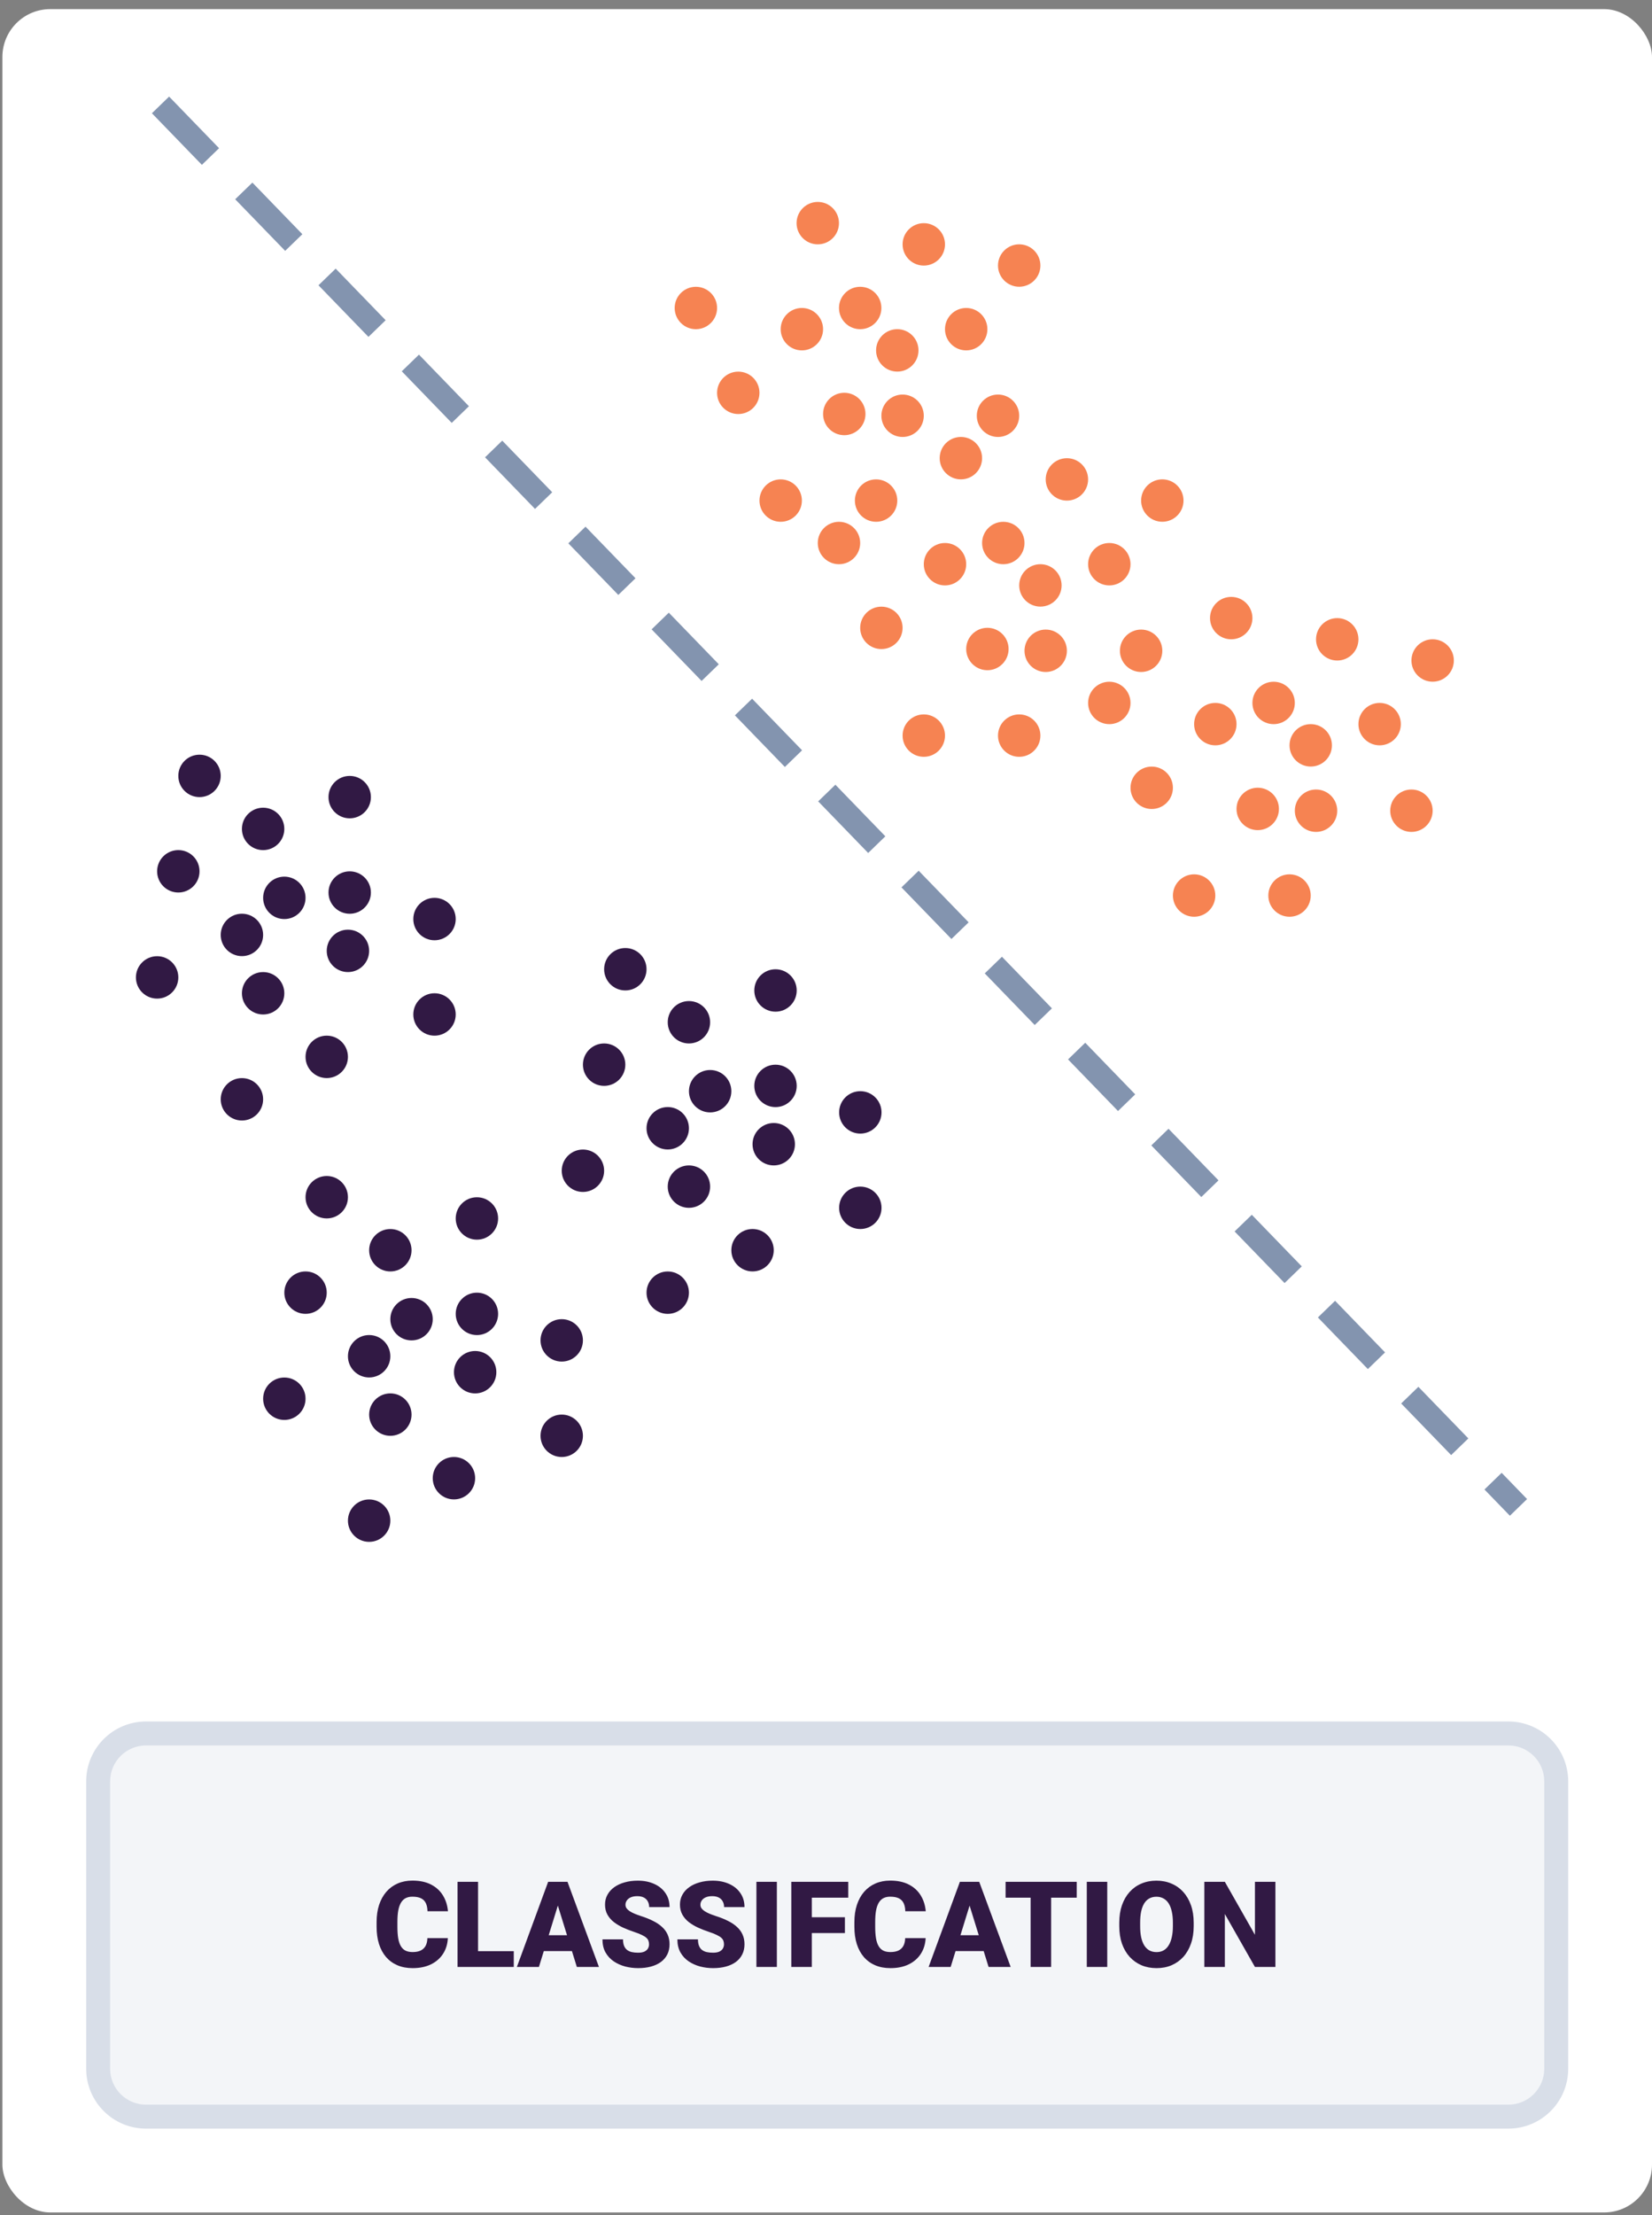<svg width="138" height="185" viewBox="0 0 138 185" fill="none" xmlns="http://www.w3.org/2000/svg">
<rect x="0" y="0" width="138" height="185" fill="#808080" stroke="none"/>
<g id="classification">
<rect x="0.2" y="0.762" width="137.8" height="184" rx="4" fill="white"/>
<g id="illustration--classification">
<g id="Group 95">
<ellipse id="Ellipse 171" cx="85.139" cy="22.175" rx="1.771" ry="1.771" transform="rotate(90 85.139 22.175)" fill="#F68352"/>
<circle id="Ellipse 178" cx="74.955" cy="29.261" r="1.771" transform="rotate(90 74.955 29.261)" fill="#F68352"/>
<ellipse id="Ellipse 172" cx="71.856" cy="25.72" rx="1.771" ry="1.771" transform="rotate(90 71.856 25.72)" fill="#F68352"/>
<ellipse id="Ellipse 179" cx="61.672" cy="32.806" rx="1.771" ry="1.771" transform="rotate(90 61.672 32.806)" fill="#F68352"/>
<ellipse id="Ellipse 173" cx="75.398" cy="34.72" rx="1.771" ry="1.771" transform="rotate(90 75.398 34.72)" fill="#F68352"/>
<ellipse id="Ellipse 180" cx="65.214" cy="41.804" rx="1.771" ry="1.771" transform="rotate(90 65.214 41.804)" fill="#F68352"/>
<ellipse id="Ellipse 174" cx="77.169" cy="20.408" rx="1.771" ry="1.771" transform="rotate(90 77.169 20.408)" fill="#F68352"/>
<ellipse id="Ellipse 181" cx="66.985" cy="27.49" rx="1.771" ry="1.771" transform="rotate(90 66.985 27.49)" fill="#F68352"/>
<ellipse id="Ellipse 175" cx="80.711" cy="27.49" rx="1.771" ry="1.771" transform="rotate(90 80.711 27.49)" fill="#F68352"/>
<circle id="Ellipse 182" cx="70.527" cy="34.572" r="1.771" transform="rotate(90 70.527 34.572)" fill="#F68352"/>
<ellipse id="Ellipse 176" cx="68.313" cy="18.634" rx="1.771" ry="1.771" transform="rotate(90 68.313 18.634)" fill="#F68352"/>
<ellipse id="Ellipse 183" cx="58.13" cy="25.72" rx="1.771" ry="1.771" transform="rotate(90 58.13 25.72)" fill="#F68352"/>
<ellipse id="Ellipse 177" cx="83.368" cy="34.72" rx="1.771" ry="1.771" transform="rotate(90 83.368 34.72)" fill="#F68352"/>
<ellipse id="Ellipse 184" cx="73.184" cy="41.804" rx="1.771" ry="1.771" transform="rotate(90 73.184 41.804)" fill="#F68352"/>
</g>
<g id="Group 98">
<ellipse id="Ellipse 171_2" cx="97.094" cy="41.802" rx="1.771" ry="1.771" transform="rotate(90 97.094 41.802)" fill="#F68352"/>
<ellipse id="Ellipse 178_2" cx="86.91" cy="48.888" rx="1.771" ry="1.771" transform="rotate(90 86.91 48.888)" fill="#F68352"/>
<ellipse id="Ellipse 172_2" cx="83.811" cy="45.347" rx="1.771" ry="1.771" transform="rotate(90 83.811 45.347)" fill="#F68352"/>
<circle id="Ellipse 179_2" cx="73.627" cy="52.433" r="1.771" transform="rotate(90 73.627 52.433)" fill="#F68352"/>
<ellipse id="Ellipse 173_2" cx="87.353" cy="54.347" rx="1.771" ry="1.771" transform="rotate(90 87.353 54.347)" fill="#F68352"/>
<ellipse id="Ellipse 180_2" cx="77.169" cy="61.431" rx="1.771" ry="1.771" transform="rotate(90 77.169 61.431)" fill="#F68352"/>
<ellipse id="Ellipse 174_2" cx="89.124" cy="40.035" rx="1.771" ry="1.771" transform="rotate(90 89.124 40.035)" fill="#F68352"/>
<ellipse id="Ellipse 181_2" cx="78.94" cy="47.117" rx="1.771" ry="1.771" transform="rotate(90 78.94 47.117)" fill="#F68352"/>
<circle id="Ellipse 175_2" cx="92.666" cy="47.117" r="1.771" transform="rotate(90 92.666 47.117)" fill="#F68352"/>
<ellipse id="Ellipse 182_2" cx="82.482" cy="54.199" rx="1.771" ry="1.771" transform="rotate(90 82.482 54.199)" fill="#F68352"/>
<ellipse id="Ellipse 176_2" cx="80.268" cy="38.261" rx="1.771" ry="1.771" transform="rotate(90 80.268 38.261)" fill="#F68352"/>
<ellipse id="Ellipse 183_2" cx="70.084" cy="45.347" rx="1.771" ry="1.771" transform="rotate(90 70.084 45.347)" fill="#F68352"/>
<ellipse id="Ellipse 177_2" cx="95.323" cy="54.347" rx="1.771" ry="1.771" transform="rotate(90 95.323 54.347)" fill="#F68352"/>
<circle id="Ellipse 184_2" cx="85.139" cy="61.431" r="1.771" transform="rotate(90 85.139 61.431)" fill="#F68352"/>
</g>
<g id="Group 99">
<ellipse id="Ellipse 171_3" cx="119.676" cy="55.158" rx="1.771" ry="1.771" transform="rotate(90 119.676 55.158)" fill="#F68352"/>
<ellipse id="Ellipse 178_3" cx="109.492" cy="62.244" rx="1.771" ry="1.771" transform="rotate(90 109.492 62.244)" fill="#F68352"/>
<circle id="Ellipse 172_3" cx="106.392" cy="58.703" r="1.771" transform="rotate(90 106.392 58.703)" fill="#F68352"/>
<ellipse id="Ellipse 179_3" cx="96.208" cy="65.789" rx="1.771" ry="1.771" transform="rotate(90 96.208 65.789)" fill="#F68352"/>
<ellipse id="Ellipse 173_3" cx="109.935" cy="67.703" rx="1.771" ry="1.771" transform="rotate(90 109.935 67.703)" fill="#F68352"/>
<circle id="Ellipse 180_3" cx="99.751" cy="74.787" r="1.771" transform="rotate(90 99.751 74.787)" fill="#F68352"/>
<ellipse id="Ellipse 174_3" cx="111.706" cy="53.39" rx="1.771" ry="1.771" transform="rotate(90 111.706 53.39)" fill="#F68352"/>
<ellipse id="Ellipse 181_3" cx="101.522" cy="60.472" rx="1.771" ry="1.771" transform="rotate(90 101.522 60.472)" fill="#F68352"/>
<ellipse id="Ellipse 175_3" cx="115.248" cy="60.472" rx="1.771" ry="1.771" transform="rotate(90 115.248 60.472)" fill="#F68352"/>
<ellipse id="Ellipse 182_3" cx="105.064" cy="67.554" rx="1.771" ry="1.771" transform="rotate(90 105.064 67.554)" fill="#F68352"/>
<ellipse id="Ellipse 176_3" cx="102.85" cy="51.617" rx="1.771" ry="1.771" transform="rotate(90 102.85 51.617)" fill="#F68352"/>
<ellipse id="Ellipse 183_3" cx="92.666" cy="58.703" rx="1.771" ry="1.771" transform="rotate(90 92.666 58.703)" fill="#F68352"/>
<ellipse id="Ellipse 177_3" cx="117.905" cy="67.703" rx="1.771" ry="1.771" transform="rotate(90 117.905 67.703)" fill="#F68352"/>
<ellipse id="Ellipse 184_3" cx="107.721" cy="74.787" rx="1.771" ry="1.771" transform="rotate(90 107.721 74.787)" fill="#F68352"/>
</g>
<g id="Group 95_2">
<ellipse id="Ellipse 171_4" cx="16.667" cy="64.795" rx="1.771" ry="1.771" fill="#311944"/>
<ellipse id="Ellipse 178_4" cx="23.752" cy="74.98" rx="1.771" ry="1.771" fill="#311944"/>
<ellipse id="Ellipse 172_4" cx="20.209" cy="78.076" rx="1.771" ry="1.771" fill="#311944"/>
<ellipse id="Ellipse 179_4" cx="27.294" cy="88.259" rx="1.771" ry="1.771" fill="#311944"/>
<ellipse id="Ellipse 173_4" cx="29.212" cy="74.537" rx="1.771" ry="1.771" fill="#311944"/>
<ellipse id="Ellipse 180_4" cx="36.297" cy="84.718" rx="1.771" ry="1.771" fill="#311944"/>
<ellipse id="Ellipse 174_4" cx="14.896" cy="72.763" rx="1.771" ry="1.771" fill="#311944"/>
<ellipse id="Ellipse 181_4" cx="21.98" cy="82.949" rx="1.771" ry="1.771" fill="#311944"/>
<circle id="Ellipse 175_4" cx="21.98" cy="69.222" r="1.771" fill="#311944"/>
<ellipse id="Ellipse 182_4" cx="29.065" cy="79.408" rx="1.771" ry="1.771" fill="#311944"/>
<ellipse id="Ellipse 176_4" cx="13.125" cy="81.623" rx="1.771" ry="1.771" fill="#311944"/>
<ellipse id="Ellipse 183_4" cx="20.209" cy="91.804" rx="1.771" ry="1.771" fill="#311944"/>
<circle id="Ellipse 177_4" cx="29.212" cy="66.568" r="1.771" fill="#311944"/>
<ellipse id="Ellipse 184_4" cx="36.297" cy="76.75" rx="1.771" ry="1.771" fill="#311944"/>
</g>
<g id="Group 96">
<ellipse id="Ellipse 171_5" cx="52.237" cy="80.941" rx="1.771" ry="1.771" fill="#311944"/>
<ellipse id="Ellipse 178_5" cx="59.322" cy="91.127" rx="1.771" ry="1.771" fill="#311944"/>
<ellipse id="Ellipse 172_5" cx="55.779" cy="94.222" rx="1.771" ry="1.771" fill="#311944"/>
<ellipse id="Ellipse 179_5" cx="62.864" cy="104.406" rx="1.771" ry="1.771" fill="#311944"/>
<ellipse id="Ellipse 173_5" cx="64.782" cy="90.683" rx="1.771" ry="1.771" fill="#311944"/>
<ellipse id="Ellipse 180_5" cx="71.867" cy="100.865" rx="1.771" ry="1.771" fill="#311944"/>
<ellipse id="Ellipse 174_5" cx="50.466" cy="88.91" rx="1.771" ry="1.771" fill="#311944"/>
<ellipse id="Ellipse 181_5" cx="57.55" cy="99.095" rx="1.771" ry="1.771" fill="#311944"/>
<ellipse id="Ellipse 175_5" cx="57.55" cy="85.369" rx="1.771" ry="1.771" fill="#311944"/>
<ellipse id="Ellipse 182_5" cx="64.635" cy="95.554" rx="1.771" ry="1.771" fill="#311944"/>
<ellipse id="Ellipse 176_5" cx="48.695" cy="97.769" rx="1.771" ry="1.771" fill="#311944"/>
<ellipse id="Ellipse 183_5" cx="55.779" cy="107.951" rx="1.771" ry="1.771" fill="#311944"/>
<ellipse id="Ellipse 177_5" cx="64.782" cy="82.715" rx="1.771" ry="1.771" fill="#311944"/>
<circle id="Ellipse 184_5" cx="71.867" cy="92.896" r="1.771" fill="#311944"/>
</g>
<g id="Group 97">
<ellipse id="Ellipse 171_6" cx="27.294" cy="99.98" rx="1.771" ry="1.771" fill="#311944"/>
<ellipse id="Ellipse 178_6" cx="34.378" cy="110.166" rx="1.771" ry="1.771" fill="#311944"/>
<ellipse id="Ellipse 172_6" cx="30.836" cy="113.261" rx="1.771" ry="1.771" fill="#311944"/>
<ellipse id="Ellipse 179_6" cx="37.92" cy="123.445" rx="1.771" ry="1.771" fill="#311944"/>
<ellipse id="Ellipse 173_6" cx="39.839" cy="109.722" rx="1.771" ry="1.771" fill="#311944"/>
<ellipse id="Ellipse 180_6" cx="46.924" cy="119.904" rx="1.771" ry="1.771" fill="#311944"/>
<ellipse id="Ellipse 174_6" cx="25.523" cy="107.949" rx="1.771" ry="1.771" fill="#311944"/>
<ellipse id="Ellipse 181_6" cx="32.607" cy="118.134" rx="1.771" ry="1.771" fill="#311944"/>
<ellipse id="Ellipse 175_6" cx="32.607" cy="104.408" rx="1.771" ry="1.771" fill="#311944"/>
<ellipse id="Ellipse 182_6" cx="39.692" cy="114.593" rx="1.771" ry="1.771" fill="#311944"/>
<ellipse id="Ellipse 176_6" cx="23.752" cy="116.808" rx="1.771" ry="1.771" fill="#311944"/>
<ellipse id="Ellipse 183_6" cx="30.836" cy="126.99" rx="1.771" ry="1.771" fill="#311944"/>
<ellipse id="Ellipse 177_6" cx="39.839" cy="101.754" rx="1.771" ry="1.771" fill="#311944"/>
<circle id="Ellipse 184_6" cx="46.924" cy="111.935" r="1.771" fill="#311944"/>
</g>
<path id="Vector 7" d="M13.408 8.762L126.846 125.884" stroke="#8394AF" stroke-width="2" stroke-dasharray="6 4"/>
</g>
<g id="Group 94">
<g id="label">
<path d="M8.2 148.762C8.2 146.553 9.991 144.762 12.2 144.762H126C128.209 144.762 130 146.553 130 148.762V172.762C130 174.971 128.209 176.762 126 176.762H12.2C9.991 176.762 8.2 174.971 8.2 172.762V148.762Z" fill="#F3F5F8"/>
<path id="INPUT RAW DATA" d="M35.702 161.854H37.411C37.388 162.349 37.254 162.785 37.01 163.163C36.766 163.541 36.428 163.835 35.995 164.047C35.565 164.255 35.057 164.359 34.471 164.359C33.996 164.359 33.571 164.28 33.197 164.12C32.826 163.961 32.51 163.731 32.249 163.432C31.992 163.132 31.795 162.769 31.659 162.343C31.525 161.916 31.459 161.436 31.459 160.902V160.517C31.459 159.983 31.529 159.503 31.668 159.076C31.812 158.646 32.014 158.282 32.274 157.982C32.538 157.68 32.853 157.449 33.221 157.289C33.589 157.13 33.998 157.05 34.447 157.05C35.065 157.05 35.588 157.16 36.014 157.382C36.441 157.603 36.771 157.908 37.005 158.295C37.24 158.679 37.378 159.117 37.42 159.608H35.711C35.705 159.341 35.659 159.118 35.575 158.939C35.49 158.757 35.357 158.62 35.174 158.529C34.992 158.438 34.749 158.393 34.447 158.393C34.235 158.393 34.051 158.432 33.895 158.51C33.739 158.588 33.608 158.712 33.504 158.881C33.4 159.05 33.322 159.27 33.27 159.54C33.221 159.807 33.197 160.129 33.197 160.507V160.902C33.197 161.28 33.219 161.602 33.265 161.869C33.311 162.136 33.384 162.354 33.485 162.523C33.586 162.693 33.716 162.818 33.876 162.899C34.038 162.978 34.237 163.017 34.471 163.017C34.732 163.017 34.951 162.976 35.13 162.895C35.309 162.81 35.448 162.683 35.545 162.514C35.643 162.341 35.695 162.121 35.702 161.854ZM42.918 162.943V164.262H39.325V162.943H42.918ZM39.935 157.152V164.262H38.221V157.152H39.935ZM46.751 158.646L45.018 164.262H43.177L45.789 157.152H46.956L46.751 158.646ZM48.187 164.262L46.449 158.646L46.224 157.152H47.406L50.033 164.262H48.187ZM48.119 161.61V162.934H44.471V161.61H48.119ZM54.217 162.372C54.217 162.261 54.201 162.162 54.168 162.074C54.136 161.983 54.076 161.898 53.988 161.82C53.9 161.742 53.773 161.664 53.607 161.586C53.444 161.505 53.229 161.42 52.962 161.332C52.65 161.228 52.349 161.111 52.059 160.98C51.769 160.847 51.511 160.692 51.283 160.517C51.055 160.338 50.874 160.129 50.741 159.892C50.607 159.651 50.541 159.371 50.541 159.052C50.541 158.746 50.609 158.471 50.746 158.227C50.882 157.979 51.073 157.769 51.317 157.597C51.564 157.421 51.854 157.287 52.186 157.196C52.518 157.102 52.881 157.055 53.275 157.055C53.796 157.055 54.255 157.146 54.652 157.328C55.052 157.507 55.365 157.763 55.589 158.095C55.817 158.424 55.931 158.812 55.931 159.262H54.227C54.227 159.083 54.19 158.925 54.115 158.788C54.043 158.651 53.934 158.544 53.788 158.466C53.641 158.388 53.457 158.349 53.236 158.349C53.021 158.349 52.84 158.381 52.694 158.446C52.547 158.511 52.437 158.599 52.362 158.71C52.287 158.817 52.249 158.936 52.249 159.066C52.249 159.174 52.279 159.271 52.337 159.359C52.399 159.444 52.486 159.524 52.596 159.599C52.71 159.674 52.847 159.745 53.006 159.813C53.169 159.882 53.351 159.949 53.553 160.014C53.931 160.134 54.266 160.269 54.559 160.419C54.855 160.565 55.104 160.733 55.306 160.922C55.511 161.107 55.666 161.319 55.77 161.557C55.877 161.794 55.931 162.063 55.931 162.362C55.931 162.681 55.869 162.965 55.746 163.212C55.622 163.459 55.444 163.669 55.213 163.842C54.982 164.011 54.706 164.14 54.383 164.228C54.061 164.315 53.701 164.359 53.304 164.359C52.94 164.359 52.58 164.314 52.225 164.223C51.873 164.128 51.554 163.985 51.268 163.793C50.982 163.598 50.752 163.349 50.58 163.046C50.41 162.74 50.326 162.377 50.326 161.957H52.044C52.044 162.165 52.072 162.341 52.127 162.484C52.183 162.628 52.264 162.743 52.372 162.831C52.479 162.916 52.611 162.978 52.767 163.017C52.923 163.052 53.102 163.07 53.304 163.07C53.522 163.07 53.698 163.039 53.831 162.978C53.965 162.912 54.063 162.828 54.124 162.724C54.186 162.616 54.217 162.499 54.217 162.372ZM60.477 162.372C60.477 162.261 60.461 162.162 60.428 162.074C60.396 161.983 60.335 161.898 60.248 161.82C60.16 161.742 60.033 161.664 59.867 161.586C59.704 161.505 59.489 161.42 59.222 161.332C58.91 161.228 58.608 161.111 58.319 160.98C58.029 160.847 57.77 160.692 57.542 160.517C57.315 160.338 57.134 160.129 57.001 159.892C56.867 159.651 56.8 159.371 56.8 159.052C56.8 158.746 56.869 158.471 57.005 158.227C57.142 157.979 57.333 157.769 57.577 157.597C57.824 157.421 58.114 157.287 58.446 157.196C58.778 157.102 59.141 157.055 59.535 157.055C60.056 157.055 60.514 157.146 60.912 157.328C61.312 157.507 61.624 157.763 61.849 158.095C62.077 158.424 62.191 158.812 62.191 159.262H60.487C60.487 159.083 60.449 158.925 60.374 158.788C60.303 158.651 60.194 158.544 60.047 158.466C59.901 158.388 59.717 158.349 59.496 158.349C59.281 158.349 59.1 158.381 58.954 158.446C58.807 158.511 58.696 158.599 58.622 158.71C58.547 158.817 58.509 158.936 58.509 159.066C58.509 159.174 58.539 159.271 58.597 159.359C58.659 159.444 58.745 159.524 58.856 159.599C58.97 159.674 59.107 159.745 59.266 159.813C59.429 159.882 59.611 159.949 59.813 160.014C60.191 160.134 60.526 160.269 60.819 160.419C61.115 160.565 61.364 160.733 61.566 160.922C61.771 161.107 61.926 161.319 62.03 161.557C62.137 161.794 62.191 162.063 62.191 162.362C62.191 162.681 62.129 162.965 62.005 163.212C61.882 163.459 61.704 163.669 61.473 163.842C61.242 164.011 60.965 164.14 60.643 164.228C60.321 164.315 59.961 164.359 59.564 164.359C59.199 164.359 58.84 164.314 58.485 164.223C58.133 164.128 57.814 163.985 57.528 163.793C57.241 163.598 57.012 163.349 56.839 163.046C56.67 162.74 56.585 162.377 56.585 161.957H58.304C58.304 162.165 58.332 162.341 58.387 162.484C58.443 162.628 58.524 162.743 58.631 162.831C58.739 162.916 58.871 162.978 59.027 163.017C59.183 163.052 59.362 163.07 59.564 163.07C59.782 163.07 59.958 163.039 60.091 162.978C60.225 162.912 60.322 162.828 60.384 162.724C60.446 162.616 60.477 162.499 60.477 162.372ZM64.896 157.152V164.262H63.187V157.152H64.896ZM67.816 157.152V164.262H66.102V157.152H67.816ZM70.58 160.111V161.43H67.328V160.111H70.58ZM70.858 157.152V158.476H67.328V157.152H70.858ZM75.614 161.854H77.323C77.3 162.349 77.166 162.785 76.922 163.163C76.678 163.541 76.34 163.835 75.907 164.047C75.477 164.255 74.969 164.359 74.383 164.359C73.908 164.359 73.483 164.28 73.109 164.12C72.738 163.961 72.422 163.731 72.162 163.432C71.904 163.132 71.707 162.769 71.571 162.343C71.437 161.916 71.371 161.436 71.371 160.902V160.517C71.371 159.983 71.441 159.503 71.581 159.076C71.724 158.646 71.926 158.282 72.186 157.982C72.45 157.68 72.765 157.449 73.133 157.289C73.501 157.13 73.91 157.05 74.359 157.05C74.977 157.05 75.5 157.16 75.926 157.382C76.353 157.603 76.683 157.908 76.918 158.295C77.152 158.679 77.29 159.117 77.332 159.608H75.624C75.617 159.341 75.571 159.118 75.487 158.939C75.402 158.757 75.269 158.62 75.086 158.529C74.904 158.438 74.662 158.393 74.359 158.393C74.147 158.393 73.963 158.432 73.807 158.51C73.651 158.588 73.521 158.712 73.416 158.881C73.312 159.05 73.234 159.27 73.182 159.54C73.133 159.807 73.109 160.129 73.109 160.507V160.902C73.109 161.28 73.132 161.602 73.177 161.869C73.223 162.136 73.296 162.354 73.397 162.523C73.498 162.693 73.628 162.818 73.788 162.899C73.95 162.978 74.149 163.017 74.383 163.017C74.644 163.017 74.863 162.976 75.043 162.895C75.222 162.81 75.36 162.683 75.457 162.514C75.555 162.341 75.607 162.121 75.614 161.854ZM81.146 158.646L79.413 164.262H77.572L80.184 157.152H81.351L81.146 158.646ZM82.582 164.262L80.843 158.646L80.619 157.152H81.8L84.427 164.262H82.582ZM82.513 161.61V162.934H78.866V161.61H82.513ZM87.806 157.152V164.262H86.092V157.152H87.806ZM89.945 157.152V158.476H84.002V157.152H89.945ZM92.494 157.152V164.262H90.785V157.152H92.494ZM99.715 160.565V160.854C99.715 161.397 99.639 161.885 99.486 162.318C99.336 162.748 99.123 163.116 98.846 163.422C98.57 163.725 98.242 163.957 97.865 164.12C97.487 164.28 97.07 164.359 96.615 164.359C96.156 164.359 95.736 164.28 95.355 164.12C94.977 163.957 94.649 163.725 94.369 163.422C94.092 163.116 93.877 162.748 93.724 162.318C93.574 161.885 93.499 161.397 93.499 160.854V160.565C93.499 160.022 93.574 159.534 93.724 159.101C93.877 158.668 94.09 158.3 94.364 157.997C94.64 157.691 94.968 157.458 95.345 157.299C95.726 157.136 96.146 157.055 96.605 157.055C97.061 157.055 97.477 157.136 97.855 157.299C98.236 157.458 98.565 157.691 98.841 157.997C99.118 158.3 99.333 158.668 99.486 159.101C99.639 159.534 99.715 160.022 99.715 160.565ZM97.977 160.854V160.556C97.977 160.204 97.946 159.895 97.884 159.628C97.826 159.358 97.738 159.132 97.621 158.949C97.503 158.767 97.359 158.63 97.186 158.539C97.017 158.445 96.823 158.397 96.605 158.397C96.377 158.397 96.178 158.445 96.009 158.539C95.84 158.63 95.698 158.767 95.584 158.949C95.471 159.132 95.384 159.358 95.326 159.628C95.27 159.895 95.243 160.204 95.243 160.556V160.854C95.243 161.202 95.27 161.511 95.326 161.781C95.384 162.048 95.471 162.274 95.584 162.46C95.702 162.646 95.845 162.785 96.014 162.88C96.187 162.974 96.387 163.021 96.615 163.021C96.833 163.021 97.026 162.974 97.196 162.88C97.365 162.785 97.507 162.646 97.621 162.46C97.738 162.274 97.826 162.048 97.884 161.781C97.946 161.511 97.977 161.202 97.977 160.854ZM106.541 157.152V164.262H104.832L102.318 159.838V164.262H100.604V157.152H102.318L104.832 161.576V157.152H106.541Z" fill="#311944"/>
<path d="M12.2 145.762H126V143.762H12.2V145.762ZM129 148.762V172.762H131V148.762H129ZM126 175.762H12.2V177.762H126V175.762ZM9.2 172.762V148.762H7.2V172.762H9.2ZM12.2 175.762C10.543 175.762 9.2 174.419 9.2 172.762H7.2C7.2 175.523 9.439 177.762 12.2 177.762V175.762ZM129 172.762C129 174.419 127.657 175.762 126 175.762V177.762C128.761 177.762 131 175.523 131 172.762H129ZM126 145.762C127.657 145.762 129 147.105 129 148.762H131C131 146 128.761 143.762 126 143.762V145.762ZM12.2 143.762C9.439 143.762 7.2 146 7.2 148.762H9.2C9.2 147.105 10.543 145.762 12.2 145.762V143.762Z" fill="#D8DEE8"/>
</g>
</g>
</g>
</svg>

